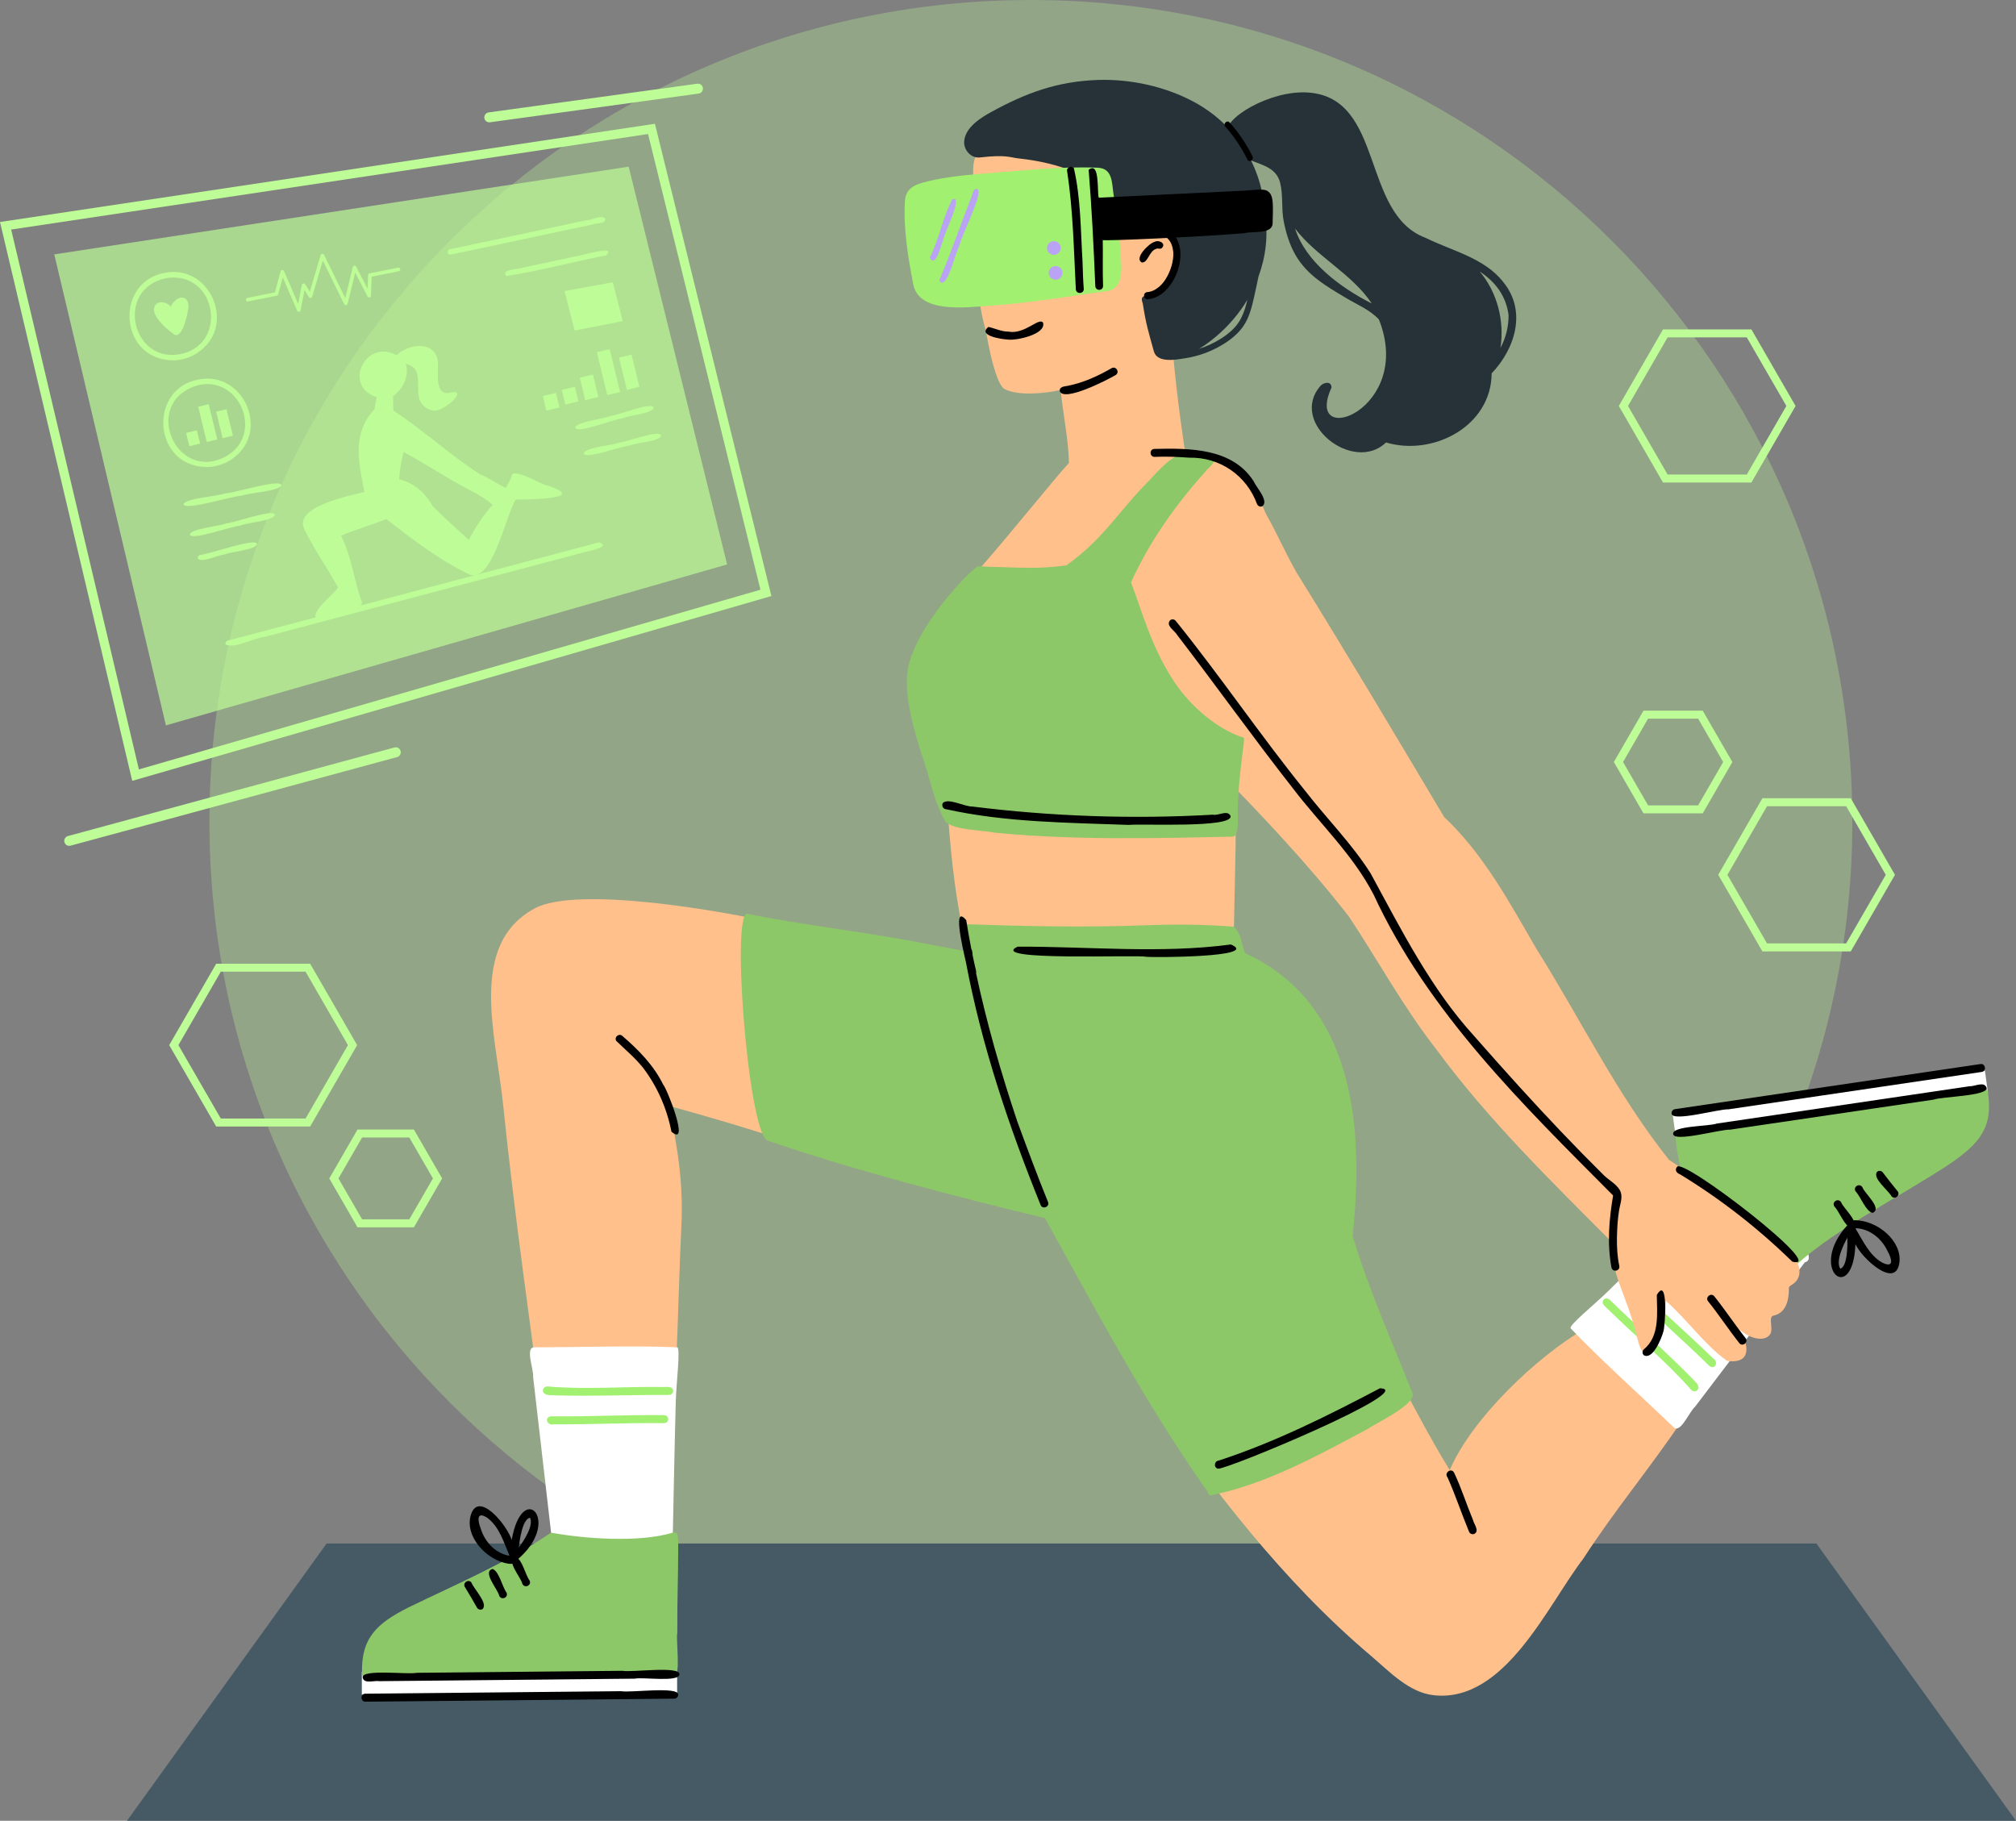 <svg width="712" height="643" viewBox="0 0 712 643" fill="none" xmlns="http://www.w3.org/2000/svg">
<rect x="0" y="0" width="712" height="643" fill="#808080" stroke="none"/>
<g clip-path="url(#clip0_2018_6112)">
<path opacity="0.3" d="M364.08 580.355C524.31 580.355 654.201 450.438 654.201 290.178C654.201 129.917 524.31 0 364.08 0C203.851 0 73.959 129.917 73.959 290.178C73.959 450.438 203.851 580.355 364.08 580.355Z" fill="#BDFC96"/>
<path d="M712 643H44.855L115.346 545.093H641.509L712 643Z" fill="#455A64"/>
<path d="M434.76 330.799C432.85 333.342 428.625 333.012 424.988 333.805C420.308 334.822 415.542 335.438 410.772 335.854C400.032 336.789 389.206 336.716 378.444 336.206C366.271 335.631 354.097 334.49 342.047 332.668C341.44 332.723 340.292 329.78 340.081 329.012C336.848 312.942 335.565 298.993 334.425 282.703C334.337 281.354 336.413 280.752 336.987 281.953C368.853 284.903 400.793 286.775 432.806 286.707C436.725 282.426 436.408 297.039 436.388 298.443C436.256 308.05 435.966 317.659 435.785 327.265C435.759 328.838 435.383 329.971 434.76 330.799Z" fill="#FFC08C"/>
<path d="M332.676 334.175C332.676 334.175 332.681 334.175 332.685 334.176C332.681 334.176 332.676 334.175 332.676 334.175Z" fill="#A1F070"/>
<path d="M332.623 334.165C332.617 334.164 332.61 334.164 332.604 334.16C332.614 334.162 332.623 334.165 332.632 334.167C332.628 334.165 332.626 334.165 332.623 334.165Z" fill="#A1F070"/>
<path d="M332.601 334.16L332.594 334.156L332.603 334.16H332.601Z" fill="#A1F070"/>
<path d="M331.989 334.033C331.983 334.032 331.98 334.032 331.974 334.03C331.981 334.032 331.989 334.033 331.996 334.033C331.992 334.035 331.989 334.033 331.989 334.033Z" fill="#A1F070"/>
<path d="M331.948 334.026C331.943 334.024 331.935 334.022 331.93 334.022C331.944 334.026 331.959 334.028 331.976 334.032C331.965 334.03 331.955 334.028 331.948 334.026Z" fill="#A1F070"/>
<path d="M232.289 510.819C219.113 509.908 205.831 510.148 192.689 510.091C191.877 510.745 192.607 508.389 192.464 507.332C187.326 467.665 181.753 429.68 177.664 389.885C175.154 365.46 165.179 333.535 188.878 320.78C203.816 312.74 254.999 321.704 272.799 325.765C276.576 330.675 275.924 338.542 276.868 344.644C278.232 363.354 279.024 382.17 280.221 400.778C280.404 400.838 280.585 400.901 280.769 400.961C280.615 401.902 280.585 402.862 280.312 403.781C266.394 399.172 250.21 394.308 236.086 390.512C239.352 404.351 241.361 418.485 240.663 432.654C239.548 456.021 239.288 479.843 237.576 502.981C237.213 507.2 237.552 511.79 232.289 510.819Z" fill="#FFC08C"/>
<path d="M237.14 399.647C235.541 391.47 232.137 383.65 227.065 377.024C224.235 373.495 220.829 370.699 217.639 367.58C216.783 366.153 218.811 364.676 219.903 365.937C219.874 365.895 219.834 365.866 219.795 365.831C225.498 370.739 230.86 376.184 234.211 383.008C235.587 384.486 243.829 405.371 237.14 399.647Z" fill="black"/>
<path d="M239.141 475.789C240.43 475.789 238.852 488.2 238.668 494.835C238.177 512.729 237.884 530.627 237.481 548.521C240.49 554.85 216.473 556.269 212.303 555.853C209.392 555.527 192.576 554.489 195.626 549.893C193.181 528.696 190.735 507.502 188.288 486.304C188.567 483.634 185.348 475.791 188.708 475.791C205.085 475.795 222.862 475.12 239.141 475.789Z" fill="white"/>
<path d="M196.555 492.779C195.089 492.597 193.204 493.023 192.073 491.963C191.226 490.947 192.152 489.455 193.492 489.631C206.857 490.771 220.468 489.611 233.898 489.811C235.29 489.867 237.654 489.352 237.752 491.217C237.752 491.985 237.057 492.627 236.225 492.627C223.003 492.55 209.777 493.14 196.555 492.779Z" fill="#A1F070"/>
<path d="M195.474 503C193.177 503.547 192.083 500.39 194.654 500.155C207.931 500.318 221.214 499.574 234.498 499.755C236.483 499.792 236.516 502.527 234.498 502.575C221.487 502.414 208.479 503.07 195.474 503Z" fill="#A1F070"/>
<path d="M593.932 500.26C594.445 500.881 594.25 501.87 593.591 502.3C582.627 518.572 569.88 533.841 559.22 550.388C546.726 566.544 531.64 601.332 506.485 598.677C497.521 597.731 490.645 590.21 484.094 584.669C476.316 578.093 468.912 571.084 461.825 563.77C447.645 549.134 434.754 533.295 422.614 516.942C421.84 515.013 416.481 510.424 420.491 509.524C442.666 499.393 465.193 489.628 488.552 482.553C489.787 482.153 491.866 481.507 492.007 483.444C498.701 495.339 504.815 507.566 512.011 519.164C519.846 500.81 542.864 479.076 559.567 469.337C572.4 476.823 583.666 489.562 593.932 500.26Z" fill="#FFC08C"/>
<path d="M518.836 540.936C516.204 534.596 514.048 528.056 511.262 521.786C509.838 520.077 512.695 518.092 513.617 520.213C516.165 525.59 517.94 531.303 520.231 536.796C520.563 538.283 522.634 540.65 520.682 541.69C519.995 541.981 519.12 541.651 518.836 540.936Z" fill="black"/>
<path d="M239.143 590.392H127.788V598.448H239.143V590.392Z" fill="white"/>
<path d="M239.528 546.503C239.519 557.477 239.134 565.551 239.211 576.526C238.615 579.221 240.696 592.444 237.818 592.26C215.233 592.534 192.651 592.82 170.066 593.095C158.185 593.245 146.303 593.386 134.423 593.535C132.687 593.23 129.899 594.488 128.963 592.587C128.407 592.46 127.942 591.998 127.866 591.406C127.349 578.337 133.23 573.242 144.173 567.703C161.591 559.226 178.58 552.123 194.629 541.245C206.538 543.432 225.753 544.842 237.644 541.245C239.312 541.077 239.532 541.247 239.528 546.503Z" fill="#8DC868"/>
<path d="M168.465 567.742C167.118 565.391 165.69 562.874 164.275 560.595C163.168 559.11 165.369 557.419 166.506 558.873C167.347 561.189 172.551 566.277 170.397 568.248C169.743 568.631 168.848 568.411 168.465 567.742Z" fill="black"/>
<path d="M176.32 563.558C175.853 561.235 170.19 555.073 173.985 554.061C176.344 555.014 177.303 560.237 178.918 562.459C179.61 564.159 177.112 565.25 176.32 563.558Z" fill="black"/>
<path d="M184.479 559.326C184.012 557.003 178.349 550.841 182.144 549.829C184.503 550.782 185.462 556.005 187.077 558.228C187.771 559.929 185.273 561.02 184.479 559.326Z" fill="black"/>
<path d="M183.207 546.503C184.952 544.231 188.554 538.766 187.185 535.99C184.481 536.401 183.493 544.145 183.207 546.503ZM179.757 549.396C179.794 549.339 179.836 549.286 179.88 549.235C177.886 544.576 176.338 539.175 172.119 536.019C168.181 533.447 168.727 537.13 169.772 539.774C171.184 544.446 174.863 548.483 179.757 549.396ZM179.715 552.243C171.811 551.108 164.068 542.563 166.264 535.103C168.922 526.067 179.183 538.722 180.707 543.821C184.602 522.085 198.887 537.547 182.419 551.024C182.107 552.192 180.729 552.379 179.715 552.243Z" fill="black"/>
<path d="M128.075 592.344C127.894 589.352 144.146 591.435 147.147 590.749C159.298 590.63 171.451 590.513 183.605 590.392C195.679 590.267 207.754 590.164 219.828 590.036C223.128 590.663 240.045 588.232 239.964 591.25C239.974 594.202 226.902 592.17 224.172 592.815C212.048 592.925 199.926 593.063 187.802 593.169C169.84 593.34 151.878 593.525 133.915 593.697C132.086 593.344 128.548 594.856 128.075 592.344Z" fill="black"/>
<path d="M129.049 600.941C127.265 600.959 127.192 598.116 129.036 598.121C141.037 598.008 153.034 597.881 165.039 597.769C183.156 597.586 201.276 597.419 219.392 597.236C222.691 597.863 239.609 595.432 239.528 598.449C239.535 599.225 238.899 599.863 238.13 599.872C227.333 599.999 216.536 600.074 205.739 600.191C180.175 600.442 154.613 600.686 129.049 600.941Z" fill="black"/>
<path d="M554.713 469.109C553.784 468.217 563.515 460.357 568.239 455.696C580.983 443.128 593.585 430.418 606.265 417.788C608.475 411.136 626.784 426.748 629.504 429.936C631.38 432.188 642.791 444.584 637.409 445.786C624.498 462.773 611.588 479.756 598.678 496.745C596.628 498.477 593.519 506.367 591.096 504.038C579.287 492.695 565.996 480.867 554.713 469.109Z" fill="white"/>
<path d="M597.2 486.348C598.133 487.495 599.785 488.493 599.869 490.04C599.775 491.358 598.076 491.795 597.231 490.741C588.379 480.66 577.755 472.073 568.204 462.625C567.24 461.62 565.178 460.355 566.399 458.941C566.93 458.388 567.876 458.406 568.476 458.982C577.96 468.195 587.912 476.929 597.2 486.348Z" fill="#A1F070"/>
<path d="M605.055 479.721C607.091 480.918 605.695 483.953 603.676 482.341C594.21 473.029 584.114 464.364 574.655 455.034C573.249 453.633 575.119 451.637 576.607 452.999C585.883 462.128 595.723 470.664 605.055 479.721Z" fill="#A1F070"/>
<path d="M591.796 401.241L702.116 386.061L701.018 378.079L590.698 393.26L591.796 401.241Z" fill="white"/>
<path d="M597.438 444.751C595.952 433.879 595.233 425.828 593.662 414.965C593.886 412.213 590.022 399.398 592.898 399.189C615.236 395.839 637.566 392.478 659.904 389.129C671.654 387.361 683.404 385.601 695.154 383.835C696.916 383.901 699.506 382.275 700.692 384.03C701.26 384.079 701.785 384.473 701.938 385.051C704.232 397.927 699.099 403.776 689.013 410.754C672.914 421.525 649.043 433.483 634.628 446.445C622.531 445.903 611.311 444.52 600.019 449.703C598.392 450.098 598.152 449.96 597.438 444.751Z" fill="#8DC868"/>
<path d="M664.945 414.026C666.6 416.171 668.358 418.471 670.07 420.535C671.37 421.857 669.42 423.83 668.096 422.544C666.947 420.366 661.099 416.034 662.964 413.788C663.559 413.317 664.474 413.416 664.945 414.026Z" fill="black"/>
<path d="M657.734 419.24C658.513 421.477 664.962 426.811 661.341 428.331C658.874 427.707 657.213 422.663 655.31 420.682C654.392 419.092 656.718 417.671 657.734 419.24Z" fill="black"/>
<path d="M650.227 424.545C651.006 426.781 657.455 432.115 653.835 433.635C651.367 433.011 649.706 427.968 647.804 425.986C646.883 424.396 649.212 422.975 650.227 424.545Z" fill="black"/>
<path d="M652.454 437.077C651.034 439.565 648.211 445.472 649.947 448.033C652.568 447.256 652.493 439.451 652.454 437.077ZM655.477 433.738C655.448 433.798 655.415 433.859 655.376 433.914C657.987 438.257 660.256 443.398 664.866 445.949C669.117 447.96 668.076 444.387 666.679 441.91C664.646 437.474 660.452 433.976 655.477 433.738ZM655.133 430.913C663.117 430.96 671.951 438.371 670.794 446.06C669.392 455.372 657.503 444.236 655.298 439.39C654.399 461.454 638.142 448.083 652.621 432.488C652.77 431.288 654.11 430.916 655.133 430.913Z" fill="black"/>
<path d="M701.607 384.147C702.193 387.086 685.809 387.238 682.931 388.327C670.91 390.102 658.887 391.873 646.862 393.649C634.917 395.419 622.969 397.166 611.025 398.937C607.671 398.766 591.243 403.478 590.911 400.479C590.5 397.555 603.728 397.786 606.342 396.775C618.337 395.013 630.327 393.226 642.323 391.468C660.095 388.851 677.865 386.218 695.636 383.6C697.497 383.705 700.796 381.723 701.607 384.147Z" fill="black"/>
<path d="M699.471 375.763C701.235 375.502 701.695 378.307 699.869 378.555C687.994 380.304 676.127 382.062 664.25 383.811C646.328 386.463 628.399 389.097 610.477 391.748C607.123 391.578 590.695 396.29 590.363 393.29C590.249 392.524 590.792 391.803 591.554 391.691C602.234 390.095 612.919 388.549 623.598 386.961C648.891 383.227 674.182 379.499 699.471 375.763Z" fill="black"/>
<path d="M427.497 528.079C427.046 527.962 426.568 527.417 426.55 526.876C404.857 496.245 387.239 462.957 369.055 430.194C336.65 422.325 302.491 413.533 270.942 402.76C264.071 399.055 257.793 317.63 264.522 322.852C282.985 326.509 301.725 328.651 320.248 331.995C323.217 332.532 340.234 335.811 340.232 335.759C340.232 335.79 340.38 327.989 339.416 326.339C362.313 327.089 383.076 327.595 405.147 326.729C415.15 326.383 426.027 326.458 435.788 327.263C438.61 330.153 438.232 332.871 439.704 336.577C478.794 354.521 481.723 399.11 477.709 436.44C483.337 455.44 491.668 473.716 498.901 492.151C499.849 496.196 485.643 502.699 483.282 504.503C465.657 513.897 446.923 524.295 427.497 528.079Z" fill="#8DC868"/>
<path d="M430.188 518.657C428.539 518.308 428.797 515.971 430.418 515.793C450.22 509.348 468.96 499.945 487.353 490.268C501.391 490.64 433.231 519.042 430.188 518.657Z" fill="black"/>
<path d="M370.127 424.466C366.335 415.099 362.79 405.62 359.316 396.132C353.542 378.929 348.493 361.398 344.712 343.632C344.78 343.403 344.796 343.144 344.725 342.853C344.299 341.089 343.911 339.316 343.539 337.541C343.473 336.617 343.39 335.684 343.031 335.035C342.375 331.696 341.786 328.341 341.253 324.975C336.575 319.328 339.524 332.864 341.15 339.848C346.693 369.267 356.321 397.85 367.528 425.566C368.247 427.277 370.844 426.107 370.127 424.466Z" fill="black"/>
<path d="M404.808 337.891C402.131 337.057 348.301 339.527 359.395 334.307C384.466 334.224 409.792 336.854 434.724 333.537C445.513 338.087 406.976 338.17 404.808 337.891Z" fill="black"/>
<path d="M453.001 197.569C447.276 186.259 447.276 171.215 431.988 162.736C426.044 159.439 418.959 162.651 418.548 159.729C417.347 151.18 415.954 142.537 414.205 124.316C417.221 123.242 415.808 107.973 413.687 102.704C413.582 101.153 414.801 99.818 415.533 98.529C419.098 92.658 421.926 81.951 414.026 78.365C408.208 76.724 402.47 74.538 397.842 70.541C390.381 64.099 384.588 54.462 375.117 50.788C365.541 47.072 355.336 50.55 346.206 53.912C342.943 55.113 343.792 61.479 343.748 64.346C343.665 69.836 343.746 75.329 343.942 80.814C344.371 92.853 344.945 105.412 348.228 117.069C350.381 129.494 352.755 136.254 354.751 137.354C359.215 139.814 368.533 139.077 374.6 137.713C375.485 146.845 377.335 154.85 377.529 163.486C373.486 167.769 356.178 189.198 348.163 198.319C345.595 201.242 329.396 219.547 335.363 220.606C335.222 221.45 335.742 222.425 337.141 222.469C357.868 231.827 378.972 240.473 400.069 249.01C411.115 253.914 422.148 260.328 433.94 262.766C435.99 263.127 436.032 264.458 437.574 261.646C439.342 258.421 439.773 254.09 440.345 250.526C442.93 234.392 462.698 216.73 453.001 197.569Z" fill="#FFC08C"/>
<path d="M530.881 99.566C539.295 109.771 535.159 123.11 526.811 131.853C526.7 150.501 506.18 161.206 489.512 156.264C477.956 167.398 455.03 149.291 466.34 136.296C467.488 134.968 470.27 134.484 470.254 136.882C460.12 159.076 499.627 144.674 487.004 112.826C483.818 109.397 479.401 107.626 475.449 105.268C468.382 101.051 461.468 97.146 457.33 89.697C455.334 86.103 454.15 82.127 453.364 78.108C452.478 73.585 453.252 68.855 452.064 64.374C450.737 59.365 445.943 58.314 441.755 56.646C439.817 55.874 437.702 54.798 436.162 53.369C434.098 51.457 434.234 49.774 433.374 47.376C431.453 42.017 448.517 31.738 462.016 32.675C489.046 34.553 480.599 75.532 503.559 84.026C512.832 88.619 524.256 91.074 530.881 99.566ZM532.787 111.273C531.911 104.381 527.966 99.394 522.595 95.892C528.809 103.178 531.394 113.427 529.922 122.877C531.825 119.327 532.84 115.253 532.787 111.273ZM484.48 107.184C477.507 96.708 464.921 90.608 457.387 80.724C461.147 92.444 473.245 101.499 484.48 107.184Z" fill="#263238"/>
<path d="M446.741 75.589C445.857 58.619 436.525 44.144 422 36.168C411.791 30.562 399.222 27.832 387.705 28.237C373.453 28.739 362.493 32.771 350.347 39.397C346.596 41.443 340.914 44.868 340.525 49.895C340.298 52.836 342.793 55.99 346.165 55.597C355.489 54.517 356.651 55.627 359.807 55.956C374.602 57.504 387.032 62.621 393.391 70.391C394.21 71.392 402.129 80.134 402.331 79.877C415.302 78.717 416.977 91.169 411.559 99.18C406.62 106.48 401.922 102.621 403.603 107.181C404.804 114.938 405.59 116.99 407.498 124.03C408.664 128.326 415.346 127.013 418.447 126.536C422.997 125.84 427.417 124.285 431.385 121.949C434.351 120.204 437.161 118.029 439.124 115.167C441.192 112.151 442.087 108.517 442.888 105.001C443.44 102.575 443.958 100.142 444.453 97.704C447.036 90.7 447.969 83.1 446.741 75.589ZM438.3 112.423C436.736 115.444 434.179 117.688 431.347 119.496C428.879 121.071 426.218 122.312 423.435 123.205C424.35 122.664 425.222 122.092 426.038 121.511C430.758 118.145 434.947 113.983 438.347 109.223C439.124 108.134 439.852 107.01 440.54 105.861C440.008 108.125 439.363 110.371 438.3 112.423Z" fill="#263238"/>
<path d="M355.903 119.91C353.8 119.806 345.126 118.539 349.078 115.457C351.351 115.937 353.639 117.113 356.156 117.107C361.91 118.214 366.985 111.9 368.38 113.959C369.563 118.02 358.997 120.367 355.903 119.91Z" fill="black"/>
<path d="M374.283 138.134C374.101 136.486 376 136.468 377.155 136.248C382.651 135.133 387.752 132.817 392.577 130.027C394.186 129.134 395.579 131.488 394.001 132.462C391.217 134.084 375.758 142.102 374.283 138.134Z" fill="black"/>
<path d="M405.399 105.67C403.746 105.778 403.52 103.349 405.17 103.156C407.172 103.05 408.91 101.816 410.268 100.423C413.991 96.398 416.902 86.677 411.133 83.269C409.654 82.532 410.691 80.306 412.202 80.983C421.77 86.098 415.342 104.962 405.399 105.67Z" fill="black"/>
<path d="M403.242 92.686C400.433 91.181 405.865 85.864 407.769 85.413C409.271 84.571 412.016 85.999 410.303 87.626C409.626 88.15 408.924 87.483 408.238 87.928C405.892 88.603 405.362 92.979 403.242 92.686Z" fill="black"/>
<path d="M442.371 55.275C440.244 50.907 437.504 46.863 434.259 43.247C433.348 42.231 431.856 43.731 432.764 44.743C435.889 48.227 438.498 52.134 440.545 56.342C441.139 57.566 442.963 56.494 442.371 55.275Z" fill="black"/>
<path d="M395.184 82.787C394.684 78.046 393.978 73.328 393.265 68.594C392.662 64.599 393.01 59.446 387.711 59.227C374.395 58.683 360.999 60.287 347.702 61.288C341.042 61.789 334.194 62.467 327.708 64.027C323.28 65.093 319.863 66.277 319.592 71.079C319.04 80.875 320.675 90.759 322.534 100.366C324.55 110.793 341.125 108.538 349.28 107.993C360.739 107.228 372.091 105.503 383.43 103.848C385.808 103.501 388.187 103.129 390.581 102.883C395.602 102.366 396.156 97.522 395.992 93.569C395.844 89.976 395.562 86.362 395.184 82.787Z" fill="#A1F070"/>
<path d="M379.959 102.251C379.231 88.128 378.998 74.056 376.828 60.08C376.969 58.989 378.479 58.496 379.256 59.345C381.733 70.059 381.654 81.557 382.329 92.548C382.441 95.695 382.492 98.837 382.758 101.974C382.904 103.743 380.19 104.035 379.959 102.251Z" fill="black"/>
<path d="M439.594 82.338C423.492 83.689 390.341 85.134 389.467 84.789C389.56 89.355 389.368 96.45 389.58 101.015C389.492 102.845 386.832 102.79 386.832 100.923C386.248 87.22 385.593 73.407 384.482 59.965C388.513 56.776 387.393 67.709 388.051 69.821C405.257 68.992 422.456 68.153 439.66 67.318C446.285 66.745 447.28 66.743 448.492 68.226C449.703 69.709 449.654 72.564 449.452 78.908C449.326 82.882 441.938 81.559 439.594 82.338Z" fill="black"/>
<path d="M336.324 70.365C340.527 68.921 333.206 82.627 333.151 84.67C332.156 87.017 331.752 89.794 330.147 91.798C329.052 92.578 327.828 90.96 328.874 90.112C328.83 90.143 328.794 90.181 328.757 90.222C331.752 83.849 333.098 76.535 336.324 70.365Z" fill="#BAA2F5"/>
<path d="M345.158 66.745C347.53 67.925 339.393 83.391 338.834 86.729C337.422 89.067 335.019 100.423 332.425 99.824C331.778 99.539 331.573 98.621 332.101 98.122C336.018 88.806 339.327 79.181 342.984 69.785C343.57 68.758 343.532 66.453 345.158 66.745Z" fill="#BAA2F5"/>
<path d="M369.796 87.946C369.997 89.266 371.229 90.174 372.549 89.972C373.869 89.77 374.776 88.538 374.574 87.218C374.375 85.898 373.141 84.991 371.821 85.19C370.501 85.392 369.594 86.626 369.796 87.946Z" fill="#BAA2F5"/>
<path d="M370.414 96.719C370.614 98.039 371.847 98.947 373.167 98.745C374.487 98.546 375.394 97.312 375.193 95.992C374.991 94.671 373.759 93.764 372.439 93.966C371.119 94.165 370.212 95.399 370.414 96.719Z" fill="#BAA2F5"/>
<path d="M634.155 444.923C636.217 447.934 636.142 451.854 632.729 453.771C632.366 454.089 631.743 454.303 631.801 454.873C631.856 459.329 630.659 463.721 626.341 464.618C624.427 465.016 626.273 469.068 625.312 470.914C623.763 473.886 618.532 473.224 614.319 469.491C617.809 475.032 618.632 481.792 609.96 480.582C601.764 474.753 595.917 465.973 588.278 459.378C588.268 464.057 587.884 468.791 586.081 473.129C583.019 479.995 579.964 479.792 578.404 473.136C574.686 457.255 568.842 450.392 569.336 438.754C547.797 417.083 525.637 395.51 507.462 370.821C495.813 355.971 486.776 339.312 476.36 323.621C461.815 304.97 445.41 287.631 428.872 270.804C404.115 248.276 391.219 211.478 405.801 179.833C408.212 174.406 412.268 169.954 416.239 165.62C417.81 164.498 422.754 160.673 424.506 160.842C442.527 164.85 449.41 187.564 457.991 202.312C475.707 230.835 492.858 259.704 510.045 288.544C523.864 301.508 533.046 318.563 542.508 334.893C558.176 359.797 571.044 386.488 589.446 409.582C603.493 418.9 617.368 429.286 629.943 440.736C632.192 440.074 632.941 443.598 634.155 444.923Z" fill="#FFC08C"/>
<path d="M580.55 478.593C580.015 478.063 579.934 477.183 580.475 476.601C586.229 471.93 585.217 463.923 585.142 457.312C589.276 450.301 588.11 468.476 587.455 470.239C586.795 472.724 583.681 480.384 580.541 478.58L580.55 478.593Z" fill="black"/>
<path d="M614.302 474.339C610.453 469.498 607.135 464.368 603.269 459.568C602.111 458.146 604.277 456.349 605.44 457.783C605.441 457.779 605.445 457.777 605.447 457.773C609.318 462.625 612.653 467.722 616.48 472.547C617.642 473.946 615.446 475.763 614.302 474.339Z" fill="black"/>
<path d="M632.994 445.545C620.979 433.813 607.656 423.412 593.323 414.694C592.203 414.288 591.339 413.216 592.258 412.119C593.737 408.258 646.473 448.917 632.994 445.545Z" fill="black"/>
<path d="M439.249 260.52C439.926 260.68 437.363 272.905 437.121 286.395C437.079 288.783 437.799 295.405 435.273 295.46C407.271 296.054 379.339 296.751 351.537 294.083C346.855 293.108 337.198 293.219 334.005 290.258C329.615 283.086 328.306 273.662 325.237 265.659C322.68 257.027 319.918 248.251 320.328 239.142C320.847 224.583 339.917 203.933 345.035 200.18C345.583 199.778 348.754 200.165 349.432 200.174C360.064 200.327 365.772 201.1 376.597 199.661C390.092 190.006 394.537 181.024 406.155 169.389C411.057 163.942 415.918 159.142 420.277 160.382C421.925 160.851 423.866 160.873 427.074 161.539C431.033 162.362 426.922 164.833 425.628 166.65C415.119 178.347 405.962 191.304 399.446 205.656C403.229 215.377 406.353 228.096 414.655 240.684C420.653 249.774 430.392 257.786 439.249 260.52Z" fill="#8DC868"/>
<path d="M398.661 291.315C377.159 290.51 355.171 290.447 334.133 285.768C333.042 285.734 332.437 284.426 333.015 283.544C335.039 281.707 340.569 284.885 343.372 284.819C371.502 288.332 400.084 289.323 428.377 287.701C430.353 288.146 433.574 285.829 434.6 288.179C435.477 292.512 403.178 290.816 398.661 291.315Z" fill="black"/>
<path d="M443.957 178.017C440.258 167.897 430.808 161.392 420.048 161.632C416.076 161.339 411.795 161.155 407.906 161.337C406.078 161.509 405.735 158.79 407.578 158.535C420.086 158.246 435.213 158.16 442.765 169.971C443.695 172.154 448.325 176.96 445.788 178.809C445.073 179.099 444.259 178.732 443.957 178.017Z" fill="black"/>
<path d="M572.569 421.694C572.474 421.155 572.288 420.627 571.973 420.115C570.664 417.996 568.118 416.701 566.377 414.978C561.268 409.921 556.242 404.782 551.285 399.577C541.37 389.167 531.732 378.494 522.242 367.696C521.767 367.156 521.305 366.605 520.819 366.075C505.238 349.049 494.949 328.387 484.009 308.327C477.368 297.878 468.544 289.071 460.979 279.309C445.165 259.737 431.048 238.853 415.256 219.27C414.772 218.674 413.898 218.536 413.278 219.017C411.54 220.958 414.922 222.667 415.815 224.336C429.541 242.197 442.629 260.575 456.546 278.303C466.086 290.847 477.865 301.848 485.146 315.976C504.435 357.615 537.77 390.074 569.706 422.178C568.292 430.498 567.559 439.242 569.125 447.587C569.506 449.415 572.186 448.913 571.904 447.1C571.211 443.855 571.013 440.527 571.058 437.216C571.128 433.967 571.288 430.672 571.808 427.462C572.109 425.583 572.899 423.575 572.569 421.694Z" fill="black"/>
<path d="M109.543 397.828H76.355L59.76 369.079L76.355 340.333H109.543L126.138 369.079L109.543 397.828ZM77.983 395.008H107.915L122.882 369.081L107.915 343.155H77.983L63.017 369.081L77.983 395.008Z" fill="#BDFC96"/>
<path d="M146.188 433.42H126.257L116.29 416.155L126.257 398.889H146.188L156.154 416.155L146.188 433.42ZM127.884 430.598H144.56L152.899 416.155L144.56 401.709H127.884L119.546 416.155L127.884 430.598Z" fill="#BDFC96"/>
<path d="M601.366 287.231H580.434L569.969 269.101L580.434 250.97H601.366L611.831 269.101L601.366 287.231ZM582.062 284.412H599.738L608.576 269.102L599.738 253.791H582.062L573.225 269.102L582.062 284.412Z" fill="#BDFC96"/>
<path d="M618.546 170.401H587.33L571.722 143.364L587.33 116.326H618.546L634.154 143.364L618.546 170.401ZM588.958 167.58H616.918L630.897 143.362L616.918 119.144H588.958L574.979 143.362L588.958 167.58Z" fill="#BDFC96"/>
<path d="M653.649 335.979H622.434L606.825 308.941L622.434 281.902H653.649L669.256 308.941L653.649 335.979ZM624.062 333.157H652.022L666.001 308.939L652.022 284.72H624.062L610.083 308.939L624.062 333.157Z" fill="#BDFC96"/>
<path opacity="0.7" d="M58.598 256.167L256.798 199.327L222.033 58.857L19.17 89.833L58.598 256.167Z" fill="#BDFC96"/>
<path d="M158.086 89.138C157.997 88.603 158.361 88.13 158.875 88.022C166.957 86.304 175.031 84.586 183.112 82.87C191.128 81.17 199.142 79.456 207.158 77.762C208.969 77.813 212.837 75.452 213.79 77.379C213.676 79.234 210.677 78.653 209.37 79.267C199.362 81.39 189.357 83.526 179.35 85.645C172.634 87.076 165.917 88.502 159.201 89.928C158.697 90.037 158.173 89.642 158.086 89.138Z" fill="#BDFC96"/>
<path d="M178.868 97.486C176.63 94.902 183.399 95.199 184.787 94.477C190.866 93.177 196.939 91.881 203.017 90.581C204.458 90.568 218.334 86.142 214.026 90.203C202.315 92.486 190.572 95.652 178.868 97.486Z" fill="#BDFC96"/>
<path d="M203.217 151.079C203.046 149.029 213.522 147.902 215.662 146.853C218.31 146.706 230.148 141.761 230.862 143.899C230.713 146.068 222.07 146.658 219.916 147.733C217.196 147.892 203.789 153.259 203.217 151.079Z" fill="#BDFC96"/>
<path d="M206.15 160.27C206.016 158.007 216.422 157.329 218.675 156.249C221.529 156.117 232.282 151.759 233.485 153.673C233.692 155.862 224.512 156.333 222.481 157.333C219.518 157.483 207.25 162.217 206.15 160.27Z" fill="#BDFC96"/>
<path d="M64.856 178.19C64.856 175.977 76.769 175.328 79.416 174.257C82.879 174.127 98.319 169.138 99.382 171.225C99.38 173.429 87.847 174.015 85.258 175.069C81.858 175.2 65.762 180.291 64.856 178.19Z" fill="#BDFC96"/>
<path d="M67.076 188.851C67.087 186.638 77.442 185.93 79.746 184.845C82.756 184.698 96.196 179.631 97.109 181.714C97.097 183.917 87.073 184.563 84.817 185.628C81.864 185.775 67.852 190.945 67.076 188.851Z" fill="#BDFC96"/>
<path d="M69.849 197.111C69.754 196.586 70.104 196.112 70.603 195.991L70.601 195.992C73.62 195.793 90.376 189.794 90.776 192.06C90.516 194.23 81.645 194.733 79.398 195.809C77.242 195.855 70.707 199.14 69.849 197.111Z" fill="#BDFC96"/>
<path d="M140.98 169.239C146.21 170.513 150.322 174.118 152.826 178.786C156.607 182.557 161.61 187.041 165.553 190.653C167.617 186.583 170.975 181.534 173.988 178.267C171.527 176.134 168.704 174.482 165.943 173.107C157.923 168.977 150.461 163.872 142.503 159.615C141.735 162.774 141.156 165.981 140.98 169.239ZM111.909 218.606C109.196 216.281 118.003 209.809 119.394 207.471C115.577 200.488 110.962 194.089 107.488 186.942C103.664 179.205 121.775 175.403 128.66 173.738C128.605 173.445 128.528 173.15 128.46 172.858L128.523 172.889C126.576 162.897 124.405 152.632 132.273 144.561C132.385 143.452 132.885 141.396 133.032 140.291C120.774 136.259 129.225 119.358 140.075 125.46C144.327 121.163 154.059 120.169 154.67 128.007C154.866 131.996 153.273 140.436 159.621 138.514C165.426 137.696 156.175 146.017 152.615 144.97C142.914 142.121 152.224 130.445 143.281 128.493C144.676 132.576 142.386 137.407 138.812 139.882C138.81 141.587 138.837 143.299 138.973 144.995C149.541 151.944 158.827 160.583 169.507 167.473C172.531 168.581 175.552 170.946 178.665 172.326C179.302 170.935 180.258 169.402 180.642 168.491C180.303 164.312 191.48 171.362 193.137 171.378C208.485 176.358 186.631 176.327 182.113 176.455C178.738 181.897 174.012 205.16 166.308 203.082C155.835 198.337 145.457 190.327 136.443 183.305C131.206 185.415 125.603 187.036 120.42 189.166C124.032 195.824 125.098 205.341 127.72 212.332C128.356 214.03 126.354 214.171 124.952 214.567C120.628 215.801 116.417 218.426 111.909 218.606Z" fill="#BDFC96"/>
<path d="M79.651 227.581C79.356 226.528 80.419 226.16 81.18 226.039C92.167 223.127 103.166 220.218 114.116 217.319C115.546 216.932 116.983 216.562 118.406 216.184C118.397 216.188 118.386 216.19 118.378 216.191C120.158 215.717 121.878 215.264 123.632 214.8C123.595 214.807 123.568 214.818 123.54 214.822C126.105 214.138 128.801 213.434 131.344 212.757C133.811 212.107 136.172 211.478 138.608 210.834C138.601 210.836 138.59 210.838 138.582 210.841H138.584C138.571 210.843 138.56 210.849 138.549 210.852C138.597 210.84 138.645 210.829 138.692 210.814C138.663 210.821 138.634 210.83 138.604 210.836C144.454 209.296 150.27 207.743 156.09 206.21C156.086 206.21 156.085 206.21 156.081 206.212C156.072 206.214 156.063 206.218 156.053 206.218C156.07 206.214 156.085 206.208 156.092 206.207V206.208C156.094 206.208 156.097 206.207 156.099 206.207C156.101 206.205 156.101 206.205 156.103 206.205C160.094 205.14 164.102 204.085 168.082 203.031L168.08 203.033C175.664 201.018 183.21 199.029 190.77 197.025C190.913 196.984 191.052 196.953 191.195 196.911L191.194 196.913C193.276 196.361 195.27 195.827 197.327 195.288C198.889 194.874 200.295 194.502 201.798 194.104C201.77 194.11 201.743 194.117 201.715 194.124C205.024 193.248 208.32 192.377 211.59 191.51C216.101 193.099 207.915 194.612 206.439 195.008C206.437 195.008 206.434 195.008 206.432 195.01C201.292 196.368 196.183 197.725 191.078 199.074C191.071 199.076 191.062 199.078 191.054 199.08C191.056 199.08 191.06 199.078 191.062 199.078C191.054 199.08 191.047 199.086 191.04 199.084C186.677 200.239 182.332 201.392 177.986 202.538C178.006 202.534 178.025 202.525 178.045 202.523C174.434 203.48 170.817 204.443 167.237 205.385C167.233 205.387 167.228 205.387 167.224 205.389C167.226 205.389 167.228 205.389 167.23 205.387C164.72 206.049 162.224 206.72 159.727 207.373C159.731 207.371 159.734 207.371 159.736 207.369C156.053 208.352 152.345 209.323 148.701 210.291C148.102 210.445 147.581 210.59 147.033 210.731C147.031 210.735 147.004 210.739 146.994 210.742C146.993 210.742 146.989 210.744 146.987 210.744C144.325 211.454 141.561 212.18 138.94 212.875C133.16 214.413 127.459 215.911 121.718 217.438C118.309 218.331 114.892 219.253 111.504 220.139C111.502 220.144 111.501 220.139 111.499 220.144C111.497 220.144 111.497 220.144 111.499 220.144C105.801 221.644 100.172 223.149 94.502 224.644C94.504 224.644 94.508 224.642 94.51 224.642C94.497 224.645 94.484 224.647 94.471 224.651C94.471 224.651 94.471 224.651 94.473 224.649C94.171 224.726 93.883 224.814 93.582 224.886C89.445 225.247 83.038 229.216 79.651 227.581Z" fill="#BDFC96"/>
<path d="M101.404 220.689L101.4 220.69L101.404 220.689Z" fill="#A1F070"/>
<path d="M129.919 210.865L129.925 210.863C129.925 210.867 129.919 210.865 129.919 210.865Z" fill="#A1F070"/>
<path d="M129.925 210.863L129.932 210.862L129.925 210.863Z" fill="#A1F070"/>
<path d="M172.978 201.062C172.986 201.06 172.995 201.057 173.002 201.055C172.991 201.057 172.98 201.062 172.971 201.064C172.971 201.064 172.975 201.064 172.978 201.062Z" fill="#BDFC96"/>
<path d="M196.418 194.634L196.423 194.632L196.42 194.634L196.411 194.636L196.418 194.634Z" fill="#BDFC96"/>
<path d="M60.743 98.025C60.105 98.041 59.438 98.109 58.858 98.203V98.204C40.139 101.816 46.606 129.723 64.998 124.742C80.016 120.378 76.335 97.493 60.743 98.025ZM59.328 127.149C41.78 125.323 40.971 99.248 58.354 96.32C73.844 93.304 83.326 114.084 70.876 123.783C67.672 126.388 63.425 127.627 59.328 127.149Z" fill="#BDFC96"/>
<path d="M61.751 118.248C59.271 116.66 53.812 111.974 54.42 108.778C55.066 105.868 58.637 106.426 60.332 108.257C61.647 105.082 66.066 103.261 66.594 107.903C66.44 110.538 64.543 119.327 61.751 118.248Z" fill="#BDFC96"/>
<path d="M69.369 136.2C49.81 142.462 62.352 171.08 80.205 160.95C93.452 152.91 84.217 131.91 69.369 136.2ZM71.263 164.831C53.717 163.007 52.907 136.93 70.288 134.002C85.775 130.984 95.261 151.766 82.809 161.465C79.607 164.07 75.362 165.31 71.263 164.831Z" fill="#BDFC96"/>
<path d="M73.719 142.729L70 143.633L73.022 156.08L76.742 155.177L73.719 142.729Z" fill="#BDFC96"/>
<path d="M79.984 144.508L76.35 145.391L78.623 154.752L82.257 153.869L79.984 144.508Z" fill="#BDFC96"/>
<path d="M69.541 151.957L65.731 152.883L66.871 157.577L70.681 156.652L69.541 151.957Z" fill="#BDFC96"/>
<path d="M219.94 113.411L202.929 116.749L199.364 102.786L216.443 99.675L219.94 113.411Z" fill="#BDFC96"/>
<path d="M215.325 123.266L210.792 124.368L214.477 139.546L219.011 138.445L215.325 123.266Z" fill="#BDFC96"/>
<path d="M223.058 125.203L218.625 126.28L221.397 137.695L225.829 136.619L223.058 125.203Z" fill="#BDFC96"/>
<path d="M209.413 132.267L204.768 133.396L206.696 141.338L211.342 140.209L209.413 132.267Z" fill="#BDFC96"/>
<path d="M203.034 136.563L198.388 137.691L199.646 142.87L204.291 141.742L203.034 136.563Z" fill="#BDFC96"/>
<path d="M196.349 138.724L191.704 139.852L192.961 145.031L197.607 143.903L196.349 138.724Z" fill="#BDFC96"/>
<path d="M105.507 110.103C105.261 110.094 105.039 109.944 104.94 109.715L99.866 97.946L98.257 103.961C98.193 104.198 98.002 104.379 97.76 104.427L87.61 106.458C87.262 106.526 86.921 106.303 86.852 105.952C86.782 105.602 87.007 105.263 87.357 105.193L97.113 103.241L99.098 95.819C99.17 95.553 99.401 95.362 99.674 95.342C99.945 95.324 100.204 95.478 100.314 95.731L105.296 107.289L106.596 100.623C106.647 100.362 106.85 100.161 107.111 100.111C107.371 100.063 107.635 100.179 107.774 100.401L109.422 103.019L113.251 90.084C113.327 89.829 113.55 89.646 113.816 89.624C114.082 89.596 114.333 89.743 114.448 89.983L121.937 105.269L124.593 94.332C124.657 94.07 124.875 93.876 125.143 93.844C125.41 93.81 125.669 93.949 125.792 94.187L129.826 101.954L130.011 97.148C130.022 96.851 130.237 96.598 130.53 96.54L140.592 94.521C140.94 94.453 141.281 94.677 141.351 95.027C141.42 95.377 141.195 95.716 140.845 95.786L131.28 97.704L131.021 104.438C131.01 104.731 130.803 104.979 130.517 105.043C130.231 105.105 129.94 104.97 129.804 104.711L125.44 96.309L122.769 107.307C122.705 107.571 122.481 107.768 122.212 107.797C121.94 107.823 121.682 107.683 121.563 107.439L114.018 92.037L110.253 104.752C110.181 104.995 109.972 105.173 109.723 105.208C109.47 105.245 109.224 105.127 109.089 104.913L107.549 102.467L106.161 109.584C106.106 109.863 105.879 110.072 105.597 110.103C105.569 110.103 105.536 110.105 105.507 110.103Z" fill="#BDFC96"/>
<path d="M46.701 275.756L0 78.4L231.301 43.709L272.445 210.489L46.701 275.756ZM3.945 81.069L49.059 271.715L268.571 208.251L228.874 47.334L3.945 81.069Z" fill="#BDFC96"/>
<path d="M172.804 43.201C171.937 43.201 171.182 42.561 171.061 41.679C170.929 40.715 171.601 39.826 172.566 39.694L246.257 29.557C247.221 29.425 248.11 30.099 248.242 31.062C248.376 32.026 247.702 32.916 246.737 33.048L173.046 43.185C172.965 43.196 172.883 43.201 172.804 43.201Z" fill="#BDFC96"/>
<path d="M24.457 298.709C23.681 298.709 22.97 298.192 22.758 297.407C22.503 296.468 23.058 295.498 23.997 295.243L139.319 263.96C140.258 263.705 141.228 264.26 141.481 265.199C141.735 266.138 141.18 267.108 140.241 267.362L24.919 298.646C24.765 298.689 24.609 298.709 24.457 298.709Z" fill="#BDFC96"/>
</g>
<defs>
<clipPath id="clip0_2018_6112">
<rect width="712" height="643" fill="white"/>
</clipPath>
</defs>
</svg>

